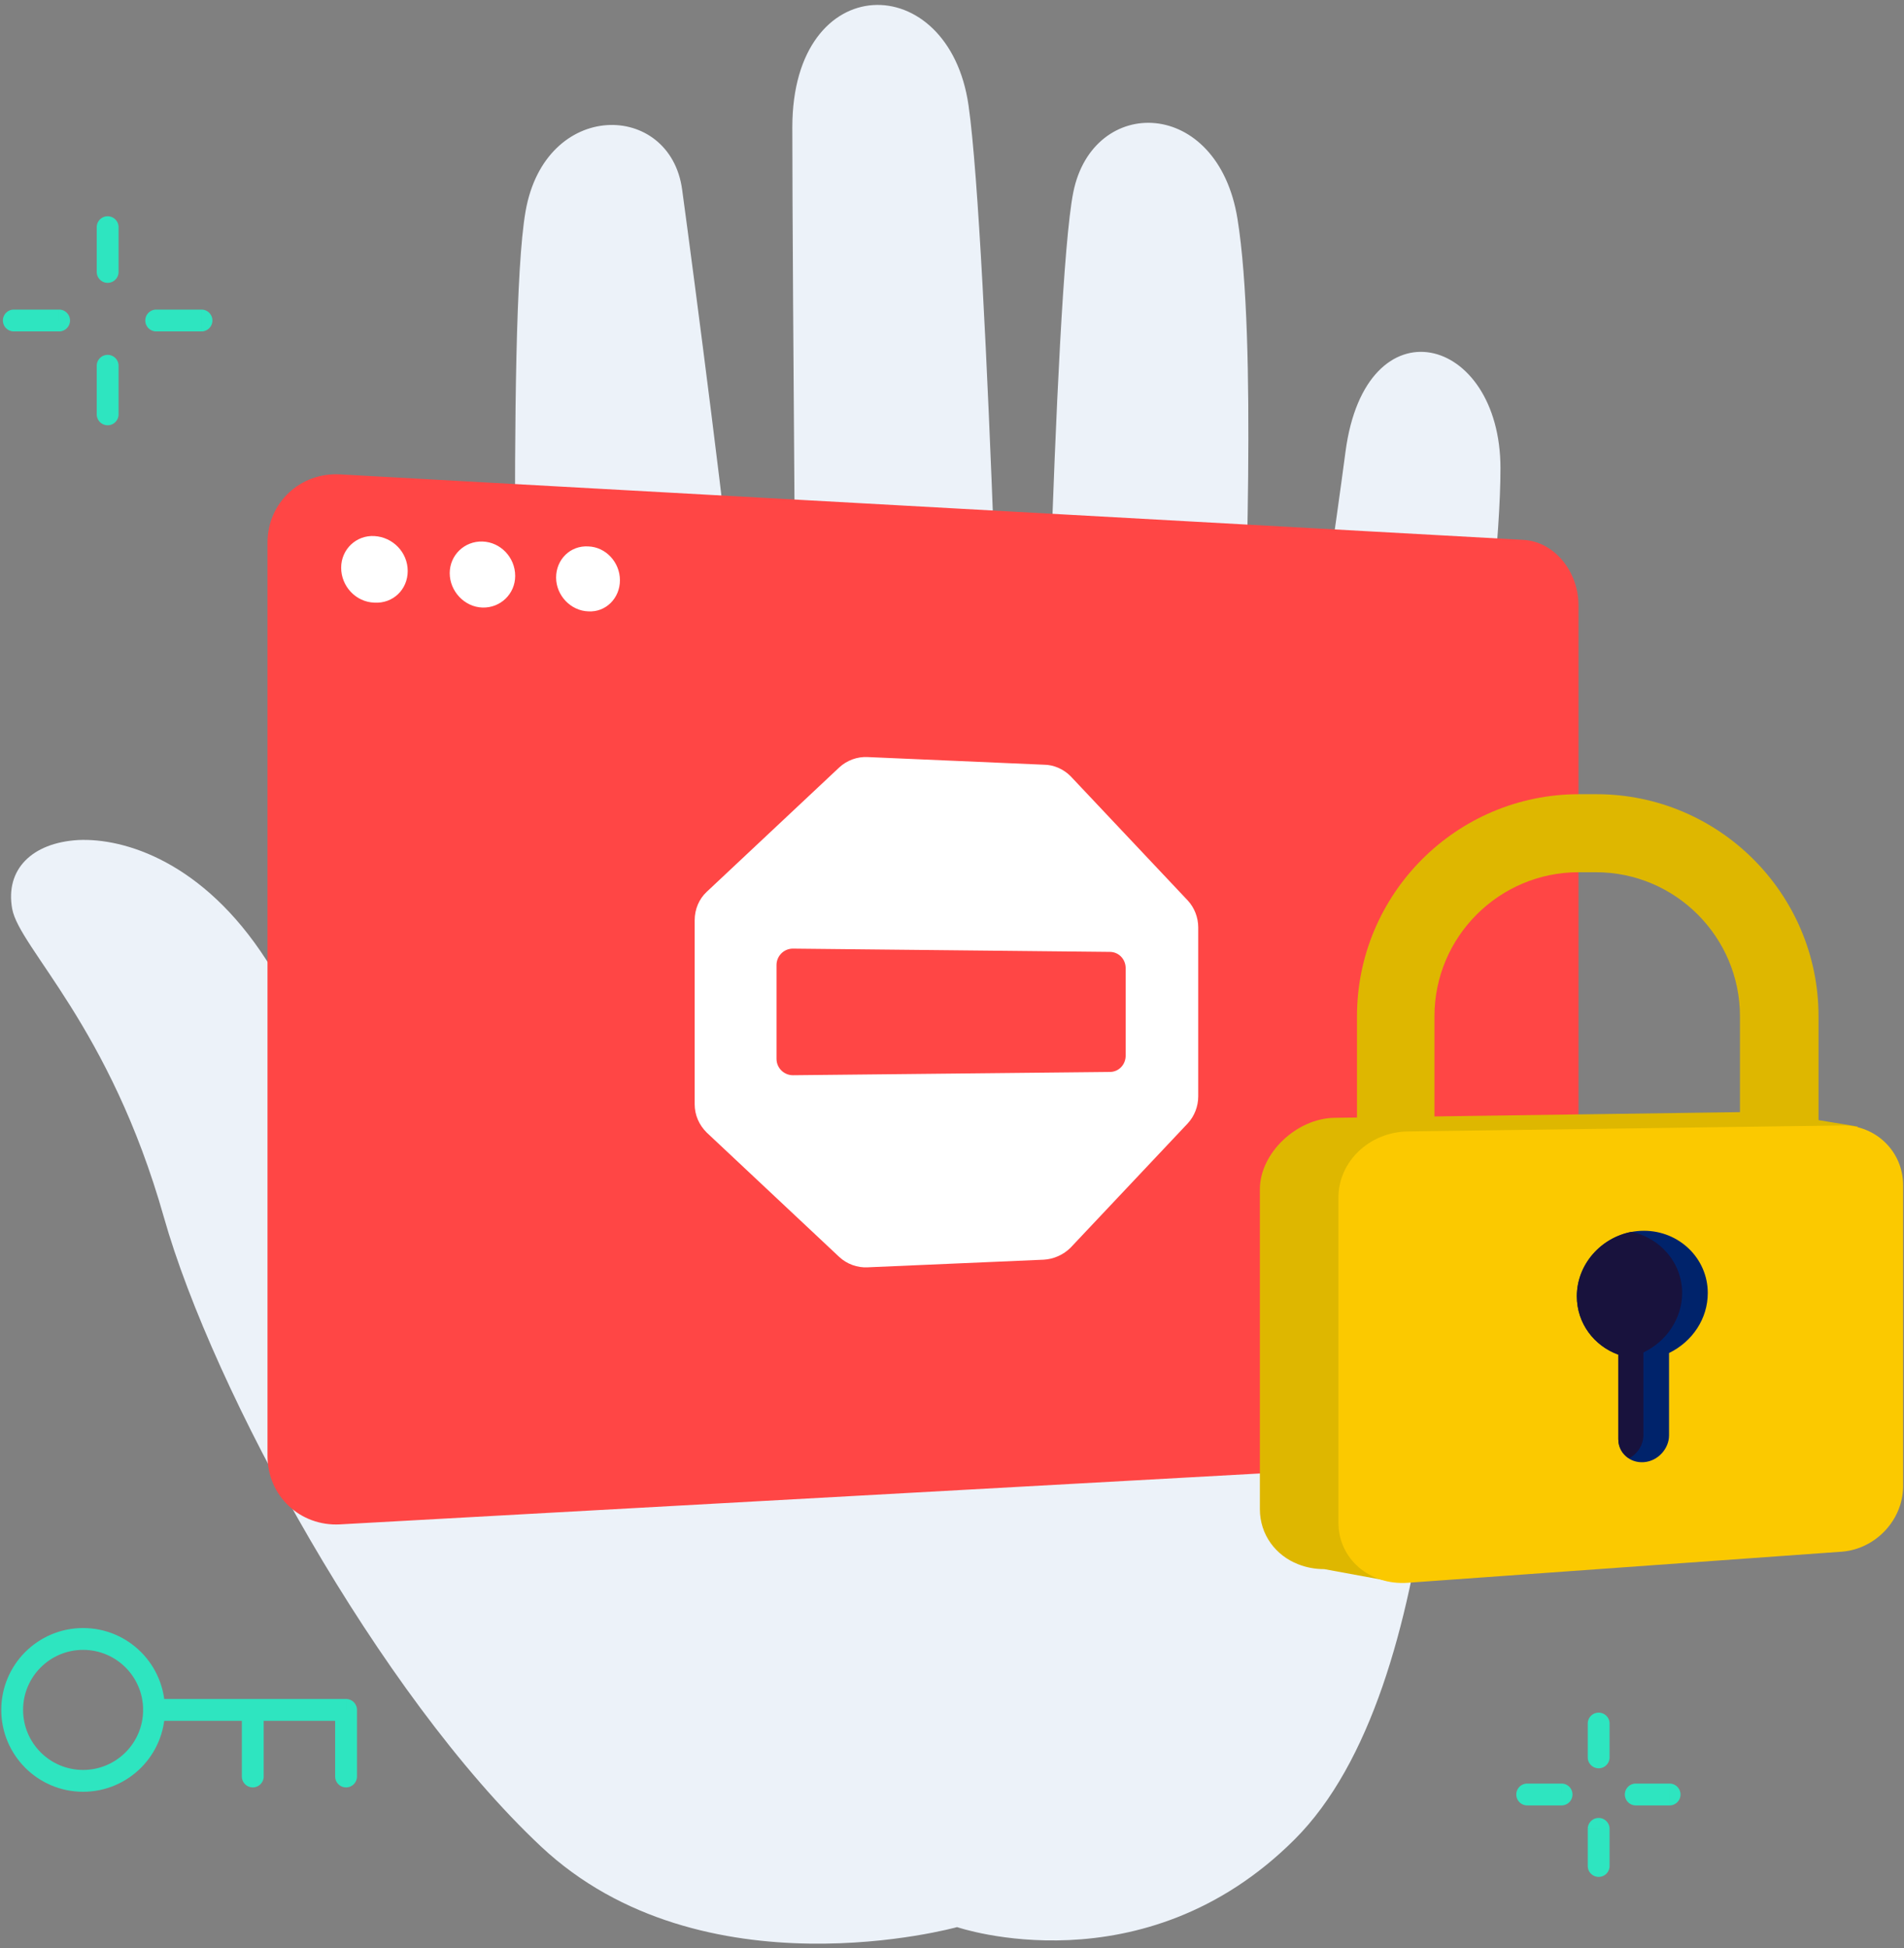 <svg xmlns="http://www.w3.org/2000/svg" width="349" height="357" fill="none"><rect width="100%" height="100%" fill="#808080" stroke="none"/><path fill="#ECF2F9" d="M275.033 85.83c0 24.7-9.9 83.9-9.9 117.1s0 106.3-27.8 134.1-61.9 16.1-61.9 16.1-46.7 13-76.3-14.8-60.1-83.5-69.1-115.3c-9.9-35-26.5-49.3-27.8-56.5s3.6-12.1 12.1-12.6c8.5-.4 22.9 4 34.5 22s17.5 26 23.8 35.9 20.6 23.3 20.6 23.3.4-44.9 1.3-64.1c.9-19.3-1.8-111.7 1.8-132.3s26.5-20.2 28.7-4c2.2 16.1 8.8 66.8 9.8 79.8s3.7 44.4 3.7 44.4l7.6-2.7s-.9-105.8-.9-132.9c0-29.2 28.7-29.2 32.3-4s6.7 142.8 6.7 142.8l6.7 2.7s2.2-111.7 5.8-129.6 26.5-17.5 30.1 4.9 1.3 72.2.9 94.2-.9 43.5-.9 43.5l5.4 4s11-73.3 14.4-99.1c3.7-27.8 28.4-21.5 28.4 3.1"/><path fill="#FF4645" d="m279.233 267.33-216.9 12c-7.3.4-13.3-5.2-13.3-12.5V99.43c0-7.3 6-12.9 13.3-12.5l216.9 12c5.6.3 10.1 5.7 10.1 12v144.4c0 6.3-4.5 11.7-10.1 12"/><path fill="#fff" d="m191.333 140.128-32.3-1.4c-1.9-.1-3.8.6-5.2 1.9l-24.3 22.8c-1.4 1.3-2.2 3.2-2.2 5.2v33.7c0 2 .8 3.8 2.2 5.2l24.3 22.8c1.4 1.3 3.3 2 5.2 1.9l32.3-1.4c1.8-.1 3.6-.9 4.9-2.2l21.5-22.8c1.2-1.3 1.9-3.1 1.9-4.9v-31c0-1.8-.7-3.6-1.9-4.9l-21.5-22.8c-1.3-1.3-3.1-2.1-4.9-2.1"/><path fill="#FF4645" d="m203.433 196.428-58.1.6c-1.6 0-3-1.3-3-3v-17.2c0-1.6 1.3-3 3-3l58.1.6c1.6 0 2.9 1.3 2.9 3v16c0 1.7-1.3 3-2.9 3"/><path fill="#fff" fill-rule="evenodd" d="M74.733 104.63c0 3.4-2.7 6-6.1 5.8-3.4-.1-6.1-3-6.1-6.4s2.8-6 6.1-5.8c3.4.2 6.1 3 6.1 6.4m19.7.9c0 3.3-2.7 5.9-6 5.8s-6-3-6-6.3 2.7-5.9 6-5.8 6 2.9 6 6.3m13.4 6.498c3.2.2 5.8-2.4 5.8-5.7s-2.6-6.1-5.8-6.2c-3.3-.2-5.9 2.4-5.9 5.7s2.7 6.1 5.9 6.2" clip-rule="evenodd"/><path fill="#DEB700" fill-rule="evenodd" d="M248.733 248.231h84.6v-62c0-22.5-18.3-40.7-40.7-40.7h-3.2c-22.5 0-40.7 18.3-40.7 40.7zm70.2-14.3h-56v-47.7c0-14.6 11.9-26.4 26.4-26.4h3.2c14.6 0 26.4 11.9 26.4 26.4z" clip-rule="evenodd"/><path fill="#DEB700" d="M340.533 206.43s-16.3-2.7-17.3-2.7l-78.6 1.1c-7 .1-13.7 6.5-13.7 13.1v58.6c0 4.7 2.9 8.5 7 10.1q2.25.9 4.8.9l12.5 2.3 7.6-3.7 60.4-4.3c6.2-.4 11.2-5.8 11.2-11.9v-43.3z"/><path fill="#FBC900" d="m337.633 284.332-79.6 5.7c-7 .5-12.7-4.4-12.7-11v-59.6c0-6.6 5.7-12 12.7-12.1l79.6-1.1c6.2-.1 11.2 4.8 11.2 10.9v55.4c-.1 6-5 11.3-11.2 11.8"/><path fill="#00236B" d="M313.033 236.931c0-6.3-5.2-11.4-11.7-11.4-6.7 0-12.3 5.4-12.3 12 0 5 3.2 9.1 7.6 10.7v15.5c0 2.5 2.1 4.4 4.7 4.2s4.6-2.5 4.6-4.9v-15.1c4.3-2.1 7.1-6.3 7.1-11"/><path fill="#18123D" d="M308.333 236.93c0-5.5-4-10.1-9.3-11.2-5.6 1.1-10 6-10 11.8 0 5 3.2 9.1 7.6 10.7v15.5c0 1.5.8 2.8 2 3.5 1.6-.9 2.6-2.5 2.6-4.3v-15.1c4.2-2 7.1-6.2 7.1-10.9"/><path fill="#2EE5C0" d="M21.733 41.629a2 2 0 0 0-4 0zm-4 8.2a2 2 0 1 0 4 0zm4 17.198a2 2 0 0 0-4 0zm-4 8.9a2 2 0 1 0 4 0zm19.2-15.197a2 2 0 0 0 0-4zm-8.3-4a2 2 0 1 0 0 4zm-17.8 4a2 2 0 0 0 0-4zm-8.3-4a2 2 0 1 0 0 4zm15.2-15.101v8.2h4v-8.2zm0 25.398v8.9h4v-8.9zm19.2-10.297h-8.3v4h8.3zm-26.1 0h-8.3v4h8.3zm284.2 259.098a2 2 0 0 0-4 0zm-4 6.2a2 2 0 1 0 4 0zm4 13.1a2 2 0 0 0-4 0zm-4 6.8a2 2 0 1 0 4 0zm15-11.1a2 2 0 0 0 0-4zm-6.2-4a2 2 0 0 0 0 4zm-13.6 4a2 2 0 0 0 0-4zm-6.3-4a2 2 0 0 0 0 4zm11.1-11v6.2h4v-6.2zm0 19.3v6.8h4v-6.8zm15-8.3h-6.2v4h6.2zm-19.8 0h-6.3v4h6.3z"/><path stroke="#2EE5C0" stroke-linecap="round" stroke-linejoin="round" stroke-width="4" d="M15.233 326.328c7.18 0 13-5.82 13-13s-5.82-13-13-13-13 5.82-13 13 5.82 13 13 13" clip-rule="evenodd"/><path fill="#2EE5C0" d="M28.233 311.328a2 2 0 0 0 0 4zm35.2 2h2a2 2 0 0 0-2-2zm-2 12.2a2 2 0 1 0 4 0zm-17.1 0a2 2 0 1 0 4 0zm4-12.2a2 2 0 0 0-4 0zm-20.1 2h35.2v-4h-35.2zm33.2-2v12.2h4v-12.2zm-13.1 12.2v-12.2h-4v12.2z"/></svg>